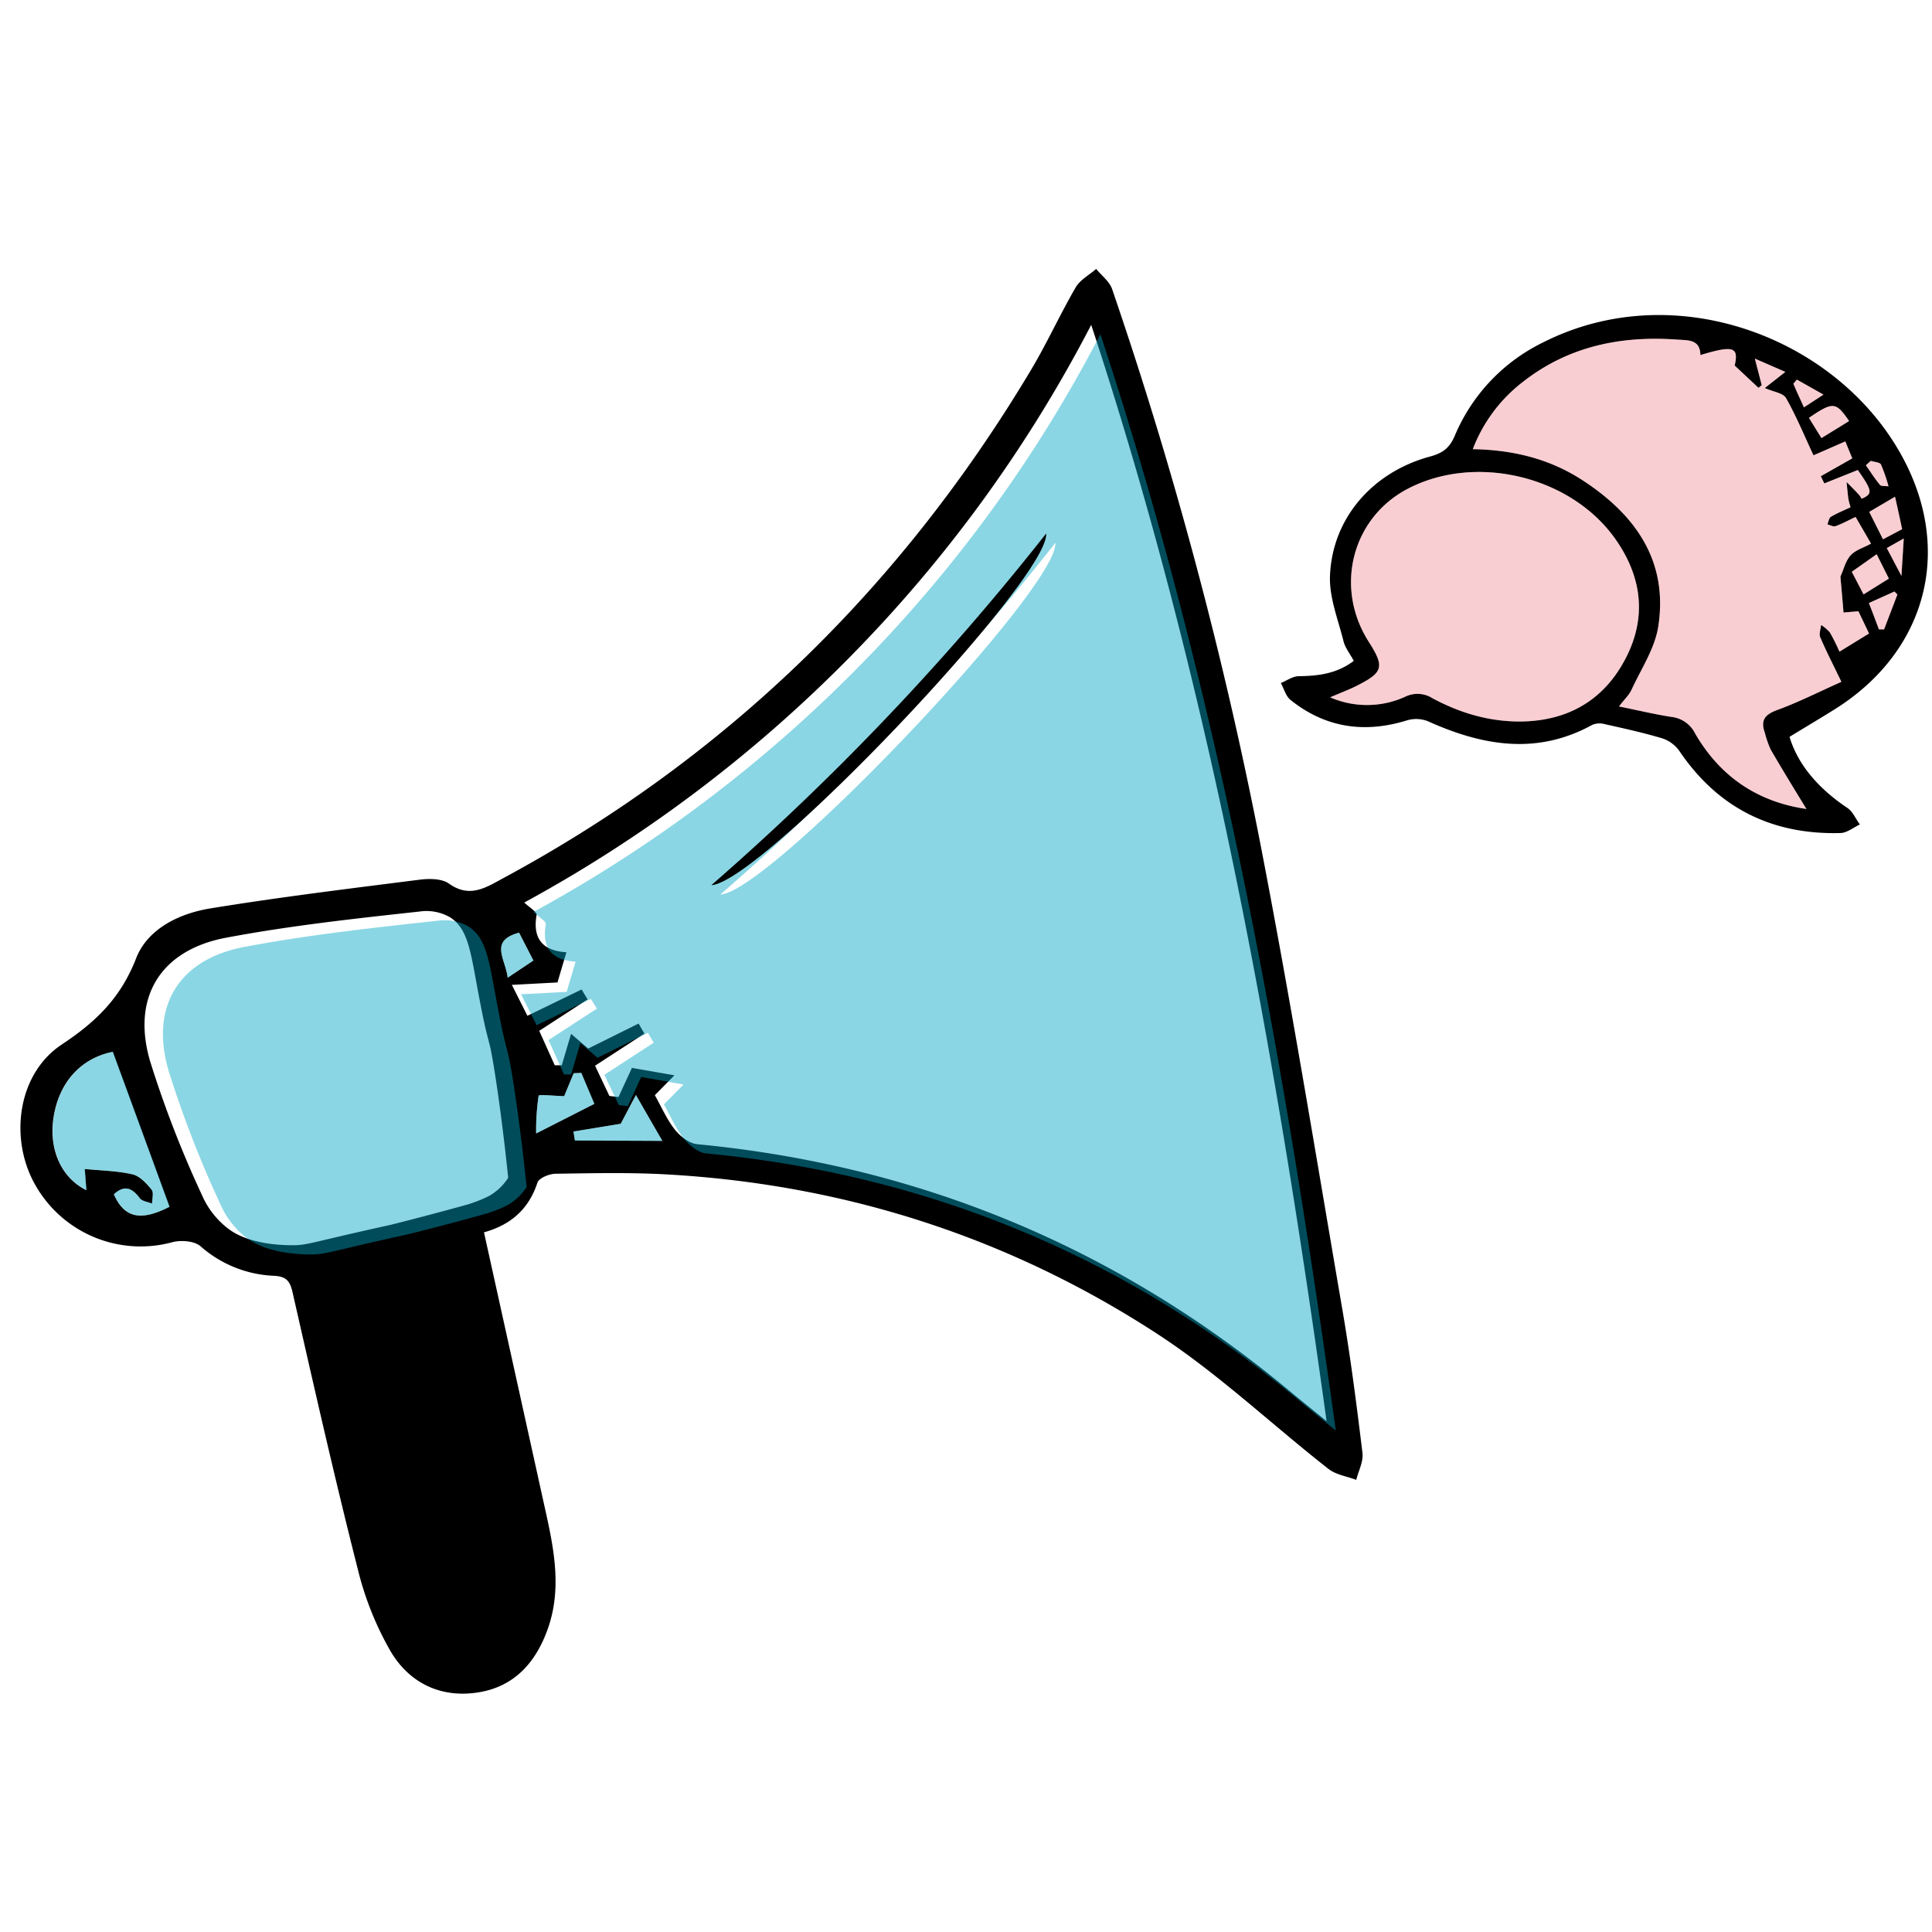 <svg viewBox="0 0 470 470" xmlns="http://www.w3.org/2000/svg">
    <defs>
        <style>
            .cls-1{isolation:isolate;}.cls-2{fill:#00a5c3;opacity:0.46;}.cls-2,.cls-3{mix-blend-mode:multiply;}.cls-3{fill:#ee707c;opacity:0.34;}
        </style>
    </defs>
    <title>Sans titre - 1</title>
    <g class="cls-1">
        <g data-name="Calque 1" id="Calque_1">
            <g id="u0kBtP.tif">
                <path d="M331.45,353.46c-1.42-11.67-2.91-23.35-4.9-34.93-6.5-37.89-12.68-75.84-20-113.57a1015.86,1015.86,0,0,0-36-134.62c-.64-1.87-2.56-3.29-3.88-4.92-1.71,1.49-3.94,2.67-5,4.52-3.84,6.61-7,13.62-10.93,20.18-31.57,52.78-74.06,94.26-128.31,123.51-4.27,2.31-8.15,4.93-13.22,1.32-1.73-1.23-4.76-1.24-7.08-.95-17,2.16-34.07,4.23-51,7-7.52,1.23-15.18,4.92-18,12.09-3.7,9.55-9.63,15.4-18.09,21-10.82,7.17-12.72,22.83-6.66,33.81A29.42,29.42,0,0,0,41.89,302.2c2.11-.56,5.35-.33,6.86.95a28.74,28.74,0,0,0,17.82,7.21c3.15.14,4,1.33,4.63,4.15C76.29,336.9,81.34,359.3,87,381.57a76.42,76.42,0,0,0,8,20.11c4.6,7.8,12.33,11.53,21.52,10,8.75-1.44,13.93-7.42,16.78-15.54,3.31-9.44,1.57-18.81-.5-28.16-4.94-22.42-9.9-44.83-15.06-68.19,6.51-1.8,10.9-5.65,13-12.08.36-1.11,2.85-2.15,4.37-2.17,9.13-.13,18.29-.35,27.4.18,43.06,2.46,83,15.31,119,38.76,14.76,9.6,27.73,21.95,41.66,32.86,1.83,1.44,4.49,1.8,6.76,2.67C330.49,357.83,331.7,355.56,331.45,353.46ZM126.28,226.89c1.2,2.35,2.35,4.57,3.48,6.78l-6.26,4.18C123,233.25,118.89,228.88,126.28,226.89ZM27.7,290.55c2.49-2.31,4.38-1.65,6.3.93.58.77,2,.91,3,1.33,0-1.16.45-2.7-.12-3.39-1.24-1.52-2.85-3.3-4.6-3.72-3.67-.86-7.53-.91-11.67-1.32.1,1.25.24,3.07.4,5.16-6-2.94-9-9.64-8.08-17,1.13-8.91,6.52-15.06,14.5-16.66q6.92,18.86,13.8,37.7C34.25,297.14,30.27,296.34,27.7,290.55Zm102.73-14.81a56.28,56.28,0,0,1,.6-9.18c.07-.36,3.93.05,6.22.1.64-1.56,1.48-3.56,2.31-5.57l1.85-.08,3.18,7.53Zm9.43,1.71c-.12-.72-.23-1.45-.35-2.18l11.5-1.89c.71-1.34,1.9-3.63,3.69-7,2.66,4.63,4.37,7.6,6.43,11.16Zm173.81,60.9q-62.79-52.23-144.08-60c-1.93-.18-4.11-1.91-5.4-3.53-1.95-2.45-3.22-5.44-4.89-8.39l4.77-4.84-10.34-1.8-3.27,7.09-2.21-.27-3.49-7.35,12-7.81L155.35,249l-12.26,6.09-4.16-3.59c-.87,2.93-1.57,5.29-2.26,7.65l-1.71,0c-1.22-2.69-2.43-5.39-3.78-8.38l11.76-7.64-1.45-2.42-13.19,6.4-3.78-7.52,11.1-.59c.53-1.82,1.3-4.4,2.17-7.35-5.62-.32-8.29-3.15-7.25-9.09.13-.71-1.71-1.76-3-3a337.14,337.14,0,0,0,78.92-59.43,333.77,333.77,0,0,0,59-81.1c28.83,87.37,44.72,176,57.26,266.71C319.16,342.84,316.39,340.62,313.67,338.35Zm-194.6-47.46a29.69,29.69,0,0,1-3.9,1.66c-.65.23-1.14.39-1.35.45-10,2.79-18.92,5-18.92,5-20.26,4.44-20,5-24.4,4.93-9.3-.18-13.41-2.86-14.88-3.95a20.55,20.55,0,0,1-6.51-8.3,262.81,262.81,0,0,1-12.52-32.27c-4.69-15.57,2.29-27.24,18.35-30.28,15.53-2.93,31.32-4.66,47.05-6.37a11.53,11.53,0,0,1,7.42,1.35c4.25,2.61,5,7.92,6.6,16.55,3.21,17.53,2.65,10,4.62,23,.93,6.07,2,14.18,3,23.86A13.43,13.43,0,0,1,119.07,290.89Z"/>
                <path d="M326.84,156c-1.31-5.29-3.51-10.68-3.29-15.95.56-14,10.36-25.22,24.38-29,3.05-.83,4.72-2.06,6-5.1a44.38,44.38,0,0,1,21.52-22.68c31.09-15.7,69.11-2,85.74,25.11,14.51,23.61,8.31,49.61-14.76,64.11-3.55,2.22-7.15,4.36-11.09,6.76,2.07,6.93,7.24,12.73,14.11,17.32,1.3.88,2,2.67,3,4-1.55.72-3.07,2-4.64,2.08-16.62.47-29.8-6-39.22-19.89a8.29,8.29,0,0,0-4.08-3.1c-4.64-1.4-9.4-2.44-14.14-3.5a4.58,4.58,0,0,0-3,.17c-13.57,7.47-26.84,5.07-40.11-.92a7.87,7.87,0,0,0-5.1-.13c-10.31,3.16-19.77,1.75-28.21-5-1.15-.92-1.59-2.73-2.36-4.12,1.45-.58,2.88-1.64,4.33-1.66,4.68-.07,9.16-.53,13.42-3.73C328.38,159,327.24,157.59,326.84,156Zm58.21-39.13c12.81,8.36,20.82,19.58,18.36,35.54-.82,5.34-4.17,10.31-6.5,15.38-.57,1.25-1.67,2.26-3.06,4.07,4.7.95,8.73,1.92,12.81,2.55a7.33,7.33,0,0,1,5.74,4.07c6.09,10.47,15.18,16.6,27.05,18.32-3-4.9-5.9-9.64-8.7-14.46a24.67,24.67,0,0,1-1.42-4.09c-1.07-3-.05-4.4,3-5.52,5.25-1.92,10.26-4.47,15.63-6.86-2-4.15-3.7-7.45-5.15-10.84-.35-.82.12-2,.21-3a9.83,9.83,0,0,1,2.14,1.83,49.39,49.39,0,0,1,2.33,4.67l7.19-4.42c-.71-1.5-1.61-3.38-2.59-5.41l-3.62.31c0-.28-.75-8.73-.75-8.73.78-1.74,1.24-3.78,2.45-5.14s3.08-1.82,5-2.9l-3.76-6.48c-1.58.74-3.17,1.62-4.86,2.23-.55.2-1.35-.26-2-.42.27-.64.38-1.56.86-1.85,1.46-.88,3.06-1.51,4.78-2.32a17.55,17.55,0,0,1-.53-2c-.18-1.38-.3-2.76-.44-4.14,1,1,2,2,3,3.08a6.66,6.66,0,0,1,.65,1c2.75-1.19,2.66-1.89-.92-7l-8.15,3.26-.85-1.75,7.66-4.34c-.53-1.27-1.05-2.55-1.7-4.13l-7.74,3.39c-2.33-5-4.23-9.62-6.69-13.94-.69-1.21-3-1.48-5.16-2.43l5-3.93-7.41-3.23c.77,3,1.22,4.71,1.67,6.47l-.8.63L422,88.93c1-4.5-.24-5-8.34-2.55-.07-3.84-2.95-3.58-5.57-3.76-13.7-1-26.47,1.59-37.52,10.21a37.46,37.46,0,0,0-12.28,16.44C368.31,109.44,377.15,111.71,385.05,116.87Zm-43.18,52.61a6.79,6.79,0,0,1,6.63.39c7.19,3.86,14.83,6,23.08,5.6,11.1-.6,19.26-6,24.15-15.82s3.58-19.42-2.64-28.35c-10.69-15.37-33.84-21.06-50.5-12.46-13.67,7.06-18.06,24-9.64,37.24,3.95,6.2,3.6,7.5-3.07,10.84-1.75.88-3.6,1.56-6.29,2.72A22.41,22.41,0,0,0,341.87,169.48Zm114.67-34.65-6.05,4.27,2.86,5.5,6.16-3.84Zm-13.43-28.26,6.72-4.14c-3.21-4.68-3.87-4.79-9.77-.78ZM461,120.84l-6.27,3.69,3.35,6.66,4.65-2.45C462.1,125.72,461.63,123.59,461,120.84Zm-3.94,32.27h1.28l3.24-8.48-.72-.73-6.21,2.8C455.66,149.29,456.37,151.2,457.09,153.11Zm-18.24-54L443.6,96l-6.46-3.65-.86,1C437,95.1,437.8,96.77,438.85,99.11Zm18.48,18.82c.36.42,1.4.27,2.12.38a38.26,38.26,0,0,0-1.84-5.31c-.29-.56-1.62-.6-2.47-.88l-1.2,1.07C455.05,114.78,456.07,116.46,457.33,117.93Zm5.26,22.23c.21-3.34.35-5.63.57-9.16L459,133.33C460.31,135.81,461.16,137.42,462.59,140.16Z"/>
                <path class="cls-2"
                      d="M143.73,243l-13.19,6.41-3.77-7.53,11.09-.59,2.17-7.35c-5.62-.32-8.28-3.15-7.24-9.09.12-.7-1.72-1.76-3-3A337.61,337.61,0,0,0,208.7,162.4a333.58,333.58,0,0,0,59-81.1c28.83,87.37,44.72,176,57.26,266.71-3.58-2.92-6.35-5.14-9.07-7.41q-62.78-52.25-144.08-60c-1.92-.19-4.1-1.92-5.4-3.54-2-2.45-3.22-5.44-4.89-8.39l4.77-4.84L156,262l-3.27,7.09-2.2-.27-3.5-7.35,12-7.81-1.41-2.41-12.27,6.08-4.16-3.59-2.26,7.66-1.71,0c-1.22-2.7-2.43-5.4-3.78-8.38l11.77-7.65C144.7,244.58,144.21,243.78,143.73,243Zm31.57-25.4c12-.62,82.29-74.66,81.44-85.54A629.86,629.86,0,0,1,175.3,217.57Z"/>
                <path class="cls-2"
                      d="M20.66,284.38l.39,5.16c-6-2.94-9-9.64-8.07-17,1.13-8.91,6.52-15.06,14.51-16.66l13.79,37.7c-7,3.54-11,2.74-13.58-3.05,2.49-2.31,4.38-1.65,6.3.93.58.77,2,.91,3,1.33,0-1.16.45-2.7-.12-3.39-1.24-1.52-2.85-3.3-4.6-3.72C28.66,284.84,24.8,284.79,20.66,284.38Z"/>
                <path class="cls-2"
                      d="M130.43,275.74a56.28,56.28,0,0,1,.6-9.18c.07-.36,3.93.05,6.22.1l2.31-5.57,1.85-.08,3.18,7.53Z"/>
                <path class="cls-2"
                      d="M139.51,275.27l11.5-1.89c.71-1.34,1.9-3.63,3.69-7,2.66,4.63,4.37,7.6,6.43,11.16l-21.27-.06C139.74,276.73,139.63,276,139.51,275.27Z"/>
                <path class="cls-2"
                      d="M126.28,226.89c1.2,2.35,2.35,4.57,3.48,6.78l-6.26,4.18C123,233.25,118.88,228.88,126.28,226.89Z"/>
                <path class="cls-3"
                      d="M358.31,109.27c10,.17,18.84,2.44,26.74,7.6,12.81,8.36,20.82,19.58,18.36,35.54-.82,5.34-4.17,10.31-6.5,15.38-.57,1.25-1.67,2.26-3.06,4.07,4.7.95,8.73,1.92,12.81,2.55a7.33,7.33,0,0,1,5.74,4.07c6.09,10.47,15.18,16.6,27.05,18.32-3-4.9-5.9-9.64-8.7-14.46a24.67,24.67,0,0,1-1.42-4.09c-1.07-3-.05-4.4,3-5.52,5.25-1.92,10.26-4.47,15.63-6.86-2-4.15-3.7-7.45-5.15-10.84-.35-.82.12-2,.21-3a9.83,9.83,0,0,1,2.14,1.83,49.39,49.39,0,0,1,2.33,4.67l7.19-4.42c-.71-1.5-1.61-3.38-2.59-5.41l-3.62.31c0-.28-.75-8.73-.75-8.73.78-1.74,1.24-3.78,2.45-5.14s3.08-1.82,5-2.9l-3.76-6.48c-1.58.74-3.17,1.62-4.86,2.23-.55.2-1.35-.26-2-.42.27-.64.38-1.56.86-1.85,1.46-.88,3.06-1.51,4.78-2.32a17.55,17.55,0,0,1-.53-2c-.18-1.38-.3-2.76-.44-4.14,1,1,2,2,3,3.08a6.66,6.66,0,0,1,.65,1c2.75-1.19,2.66-1.89-.92-7l-8.15,3.26-.85-1.75,7.66-4.34c-.53-1.27-1.05-2.55-1.7-4.13l-7.74,3.39c-2.33-5-4.23-9.62-6.69-13.94-.69-1.21-3-1.48-5.16-2.43l5-3.93-7.41-3.23c.77,3,1.22,4.71,1.67,6.47l-.8.63L422,88.93c1-4.5-.24-5-8.34-2.55-.07-3.84-2.95-3.58-5.57-3.76-13.7-1-26.47,1.59-37.52,10.21A37.46,37.46,0,0,0,358.31,109.27Z"/>
                <path class="cls-3"
                      d="M323.59,169.64a22.41,22.41,0,0,0,18.28-.16,6.79,6.79,0,0,1,6.63.39c7.19,3.86,14.83,6,23.08,5.6,11.1-.6,19.26-6,24.15-15.82s3.58-19.42-2.64-28.35c-10.69-15.37-33.84-21.06-50.5-12.46-13.67,7.06-18.06,24-9.64,37.24,3.95,6.2,3.6,7.5-3.07,10.84C328.13,167.8,326.28,168.48,323.59,169.64Z"/>
                <path class="cls-3" d="M459.51,140.76l-3-5.93-6.05,4.27,2.86,5.5Z"/>
                <path class="cls-3" d="M440.06,101.65l3.05,4.92,6.72-4.14C446.62,97.75,446,97.64,440.06,101.65Z"/>
                <path class="cls-3" d="M462.76,128.74c-.66-3-1.13-5.15-1.73-7.9l-6.27,3.69,3.35,6.66Z"/>
                <path class="cls-3" d="M454.68,146.71c1,2.58,1.69,4.49,2.41,6.4h1.28l3.24-8.48-.72-.73Z"/>
                <path class="cls-3" d="M436.28,93.42c.76,1.68,1.52,3.35,2.57,5.69L443.6,96l-6.46-3.65Z"/>
                <path class="cls-3"
                      d="M453.94,113.19c1.11,1.59,2.13,3.27,3.39,4.74.36.42,1.4.27,2.12.38a38.26,38.26,0,0,0-1.84-5.31c-.29-.56-1.62-.6-2.47-.88Z"/>
                <path class="cls-3" d="M459,133.33c1.29,2.48,2.14,4.09,3.57,6.83.21-3.34.35-5.63.57-9.16Z"/>
                <path d="M173.06,215.33a631,631,0,0,0,81.44-85.54C255.35,140.66,185.07,214.71,173.06,215.33Z"/>
            </g>
            <path class="cls-2"
                  d="M123.55,293.13a29.53,29.53,0,0,1-3.89,1.66c-.65.23-1.14.39-1.35.45-10,2.8-18.92,5-18.92,5-20.26,4.43-20,5-24.4,4.93-9.3-.18-13.42-2.87-14.89-3.95a20.68,20.68,0,0,1-6.5-8.3,263.49,263.49,0,0,1-12.53-32.27c-4.68-15.58,2.29-27.25,18.35-30.29,15.54-2.93,31.32-4.66,47.05-6.37a11.48,11.48,0,0,1,7.42,1.36c4.25,2.61,5,7.91,6.61,16.55,3.2,17.52,2.64,10,4.62,23,.92,6.08,2,14.19,3,23.86A13.43,13.43,0,0,1,123.55,293.13Z"/>
        </g>
    </g>
</svg>
